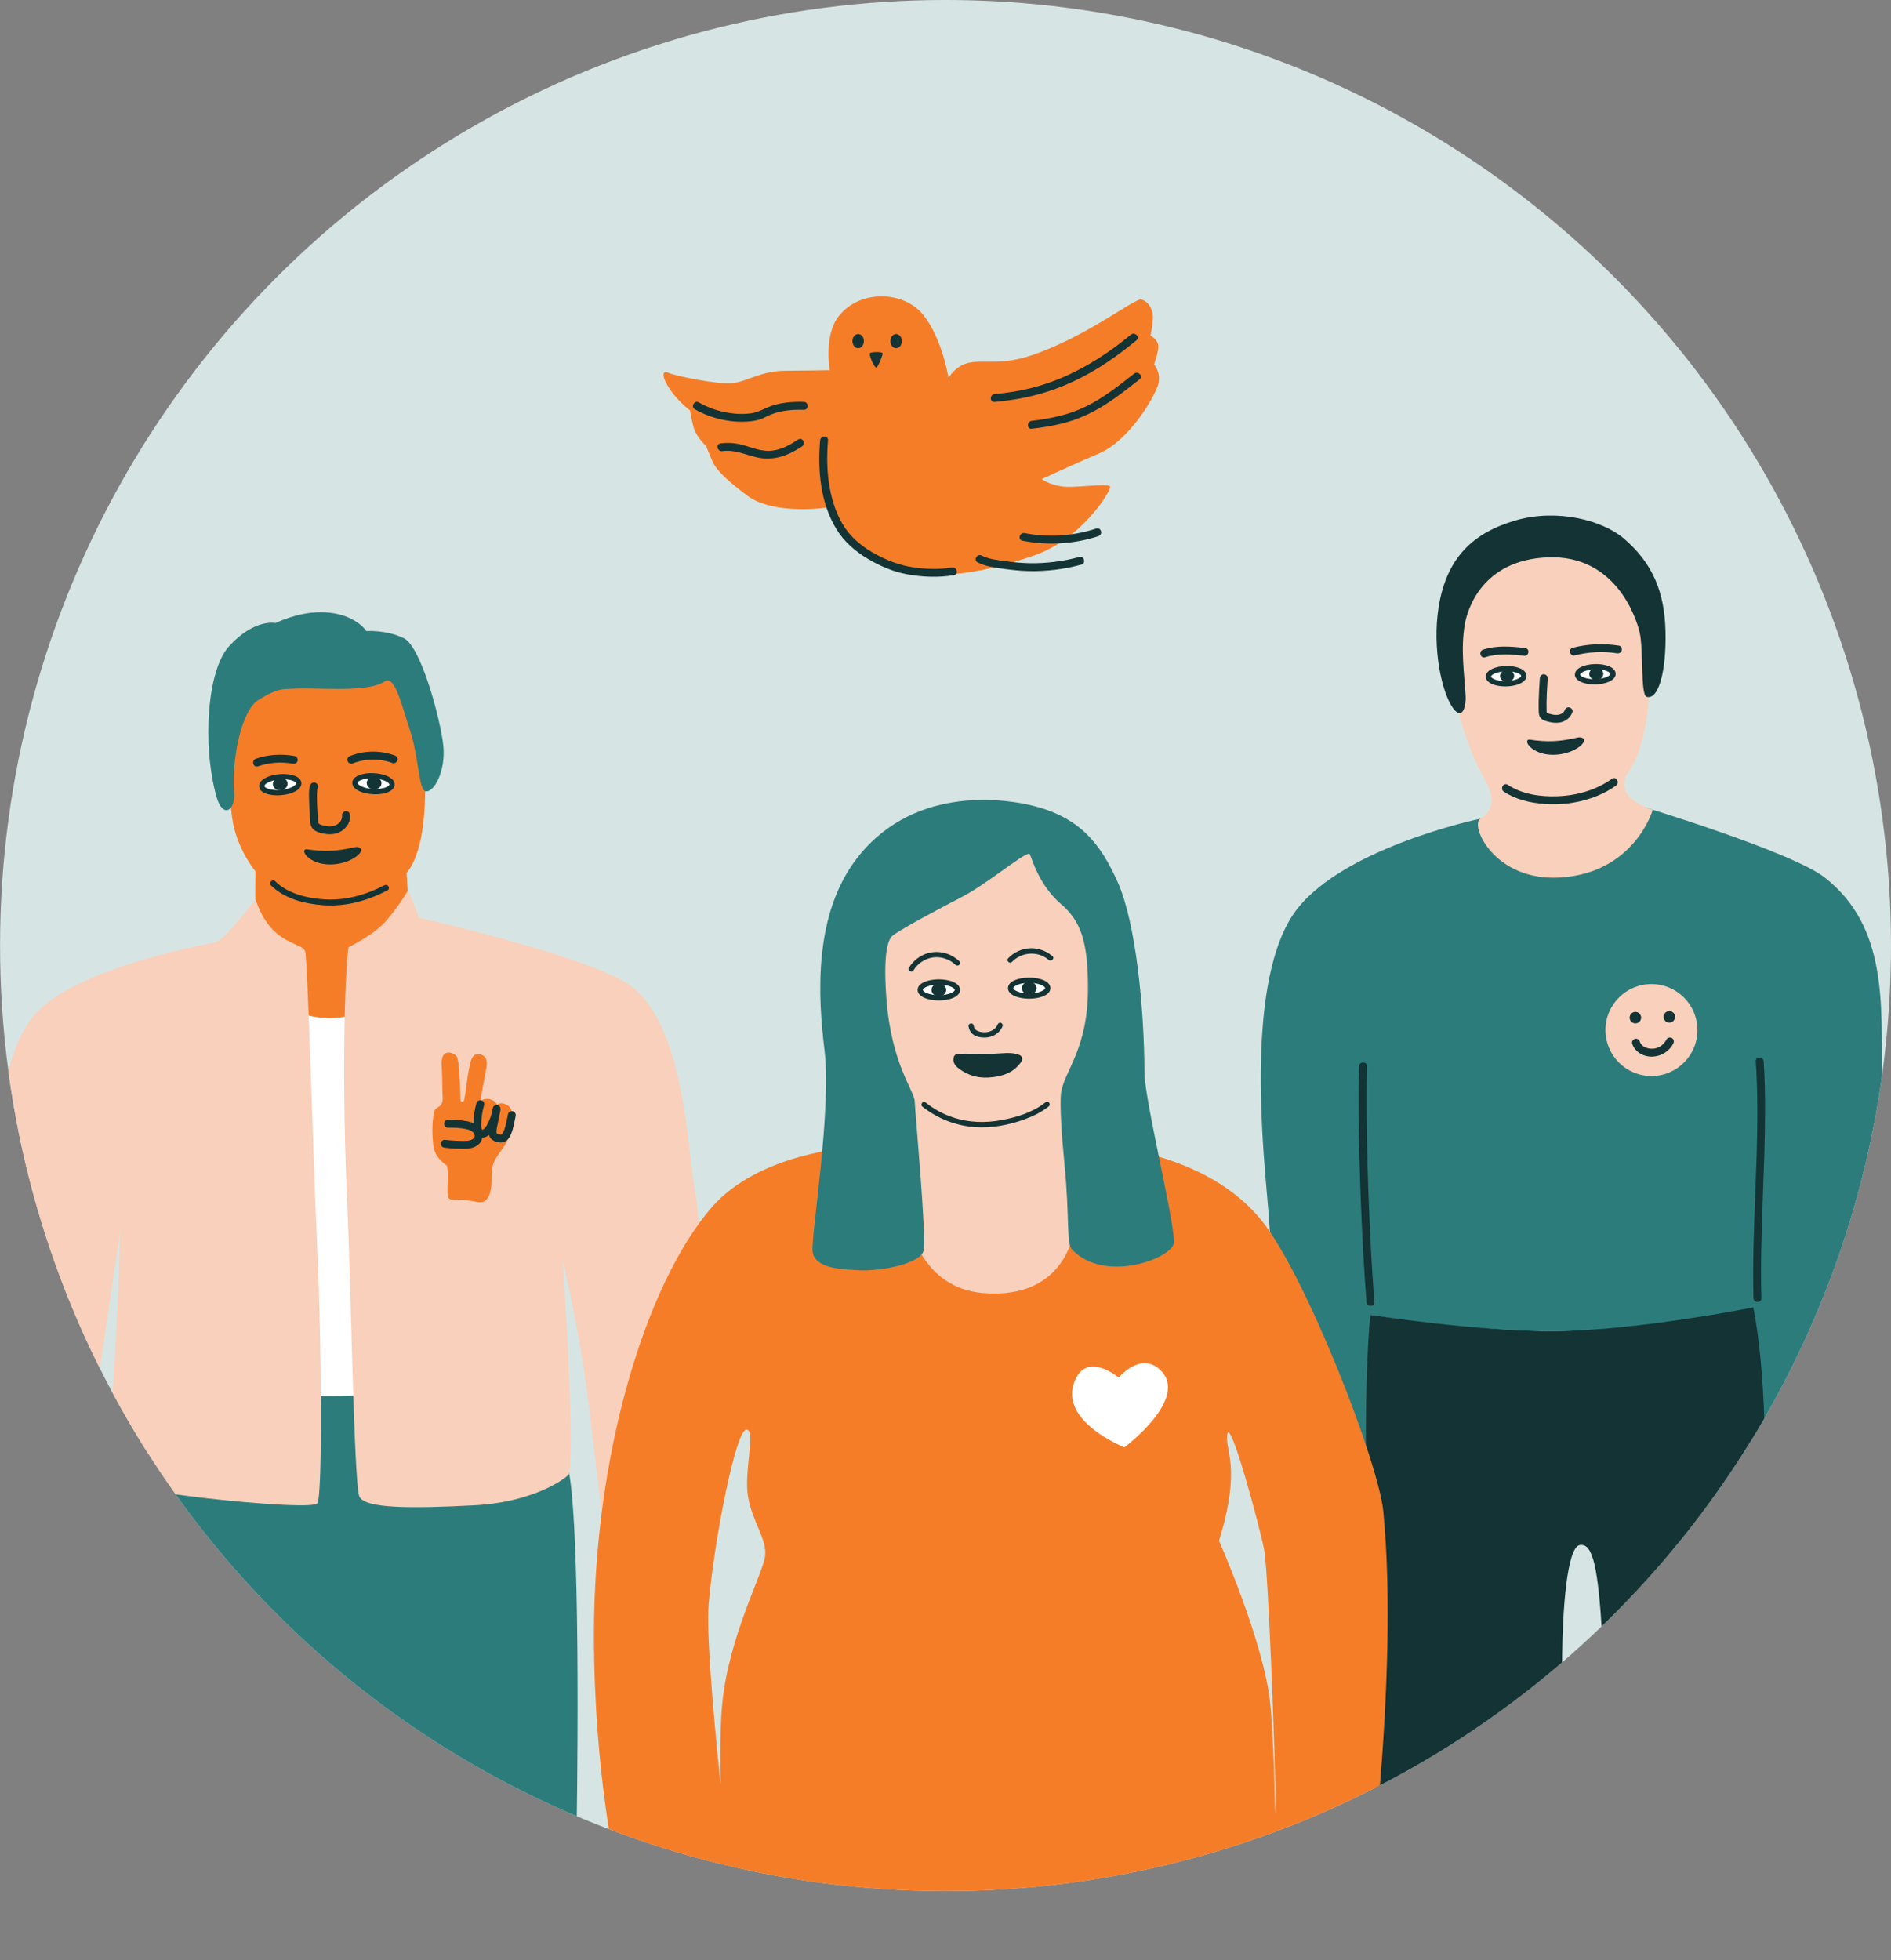<svg xmlns="http://www.w3.org/2000/svg" xmlns:xlink="http://www.w3.org/1999/xlink" version="1.1" x="0px" y="0px" enable-background="new 0 0 1200 1200" xml:space="preserve" viewBox="223.78 241 718.03 744.19">
<rect x="223.78" y="241" width="718.03" height="744.19" fill="#808080" stroke="none"/>
<g id="k">
	<circle fill="#D6E5E3" cx="582.803" cy="600" r="359.004"/>
</g>
<g id="Berater">
	<g>
		<defs>
			<circle id="SVGID_1_" cx="582.803" cy="600" r="359.004"/>
		</defs>
		<clipPath id="SVGID_2_">
			<use xlink:href="#SVGID_1_" overflow="visible"/>
		</clipPath>
		<path clip-path="url(#SVGID_2_)" fill="#2D7C7C" d="M442.71,936.102c0,0,1.92-107.846-2.79-135.662s-12.208-29.385-12.208-29.385    s-120.734-2.18-136.482-5.93c-15.748-3.75-12.266,67.491-6.508,81.739C290.48,861.112,433.758,937.908,442.71,936.102z"/>
		<path clip-path="url(#SVGID_2_)" fill="#FFFFFF" d="M333.237,615.432c0,0,7.041,4.867,14.334,4.53s29.238-4.53,29.238-4.53    l8.249,152.241c0,0-40.755,7.608-58.046,0C309.722,760.065,333.237,615.432,333.237,615.432z"/>
		<path clip-path="url(#SVGID_2_)" fill="#F67D28" d="M378.143,572.386c0,0,6.053-5.604,6.916-25.507    c0.711-16.409,1.653-43.93-13.025-56.447c-13.608-11.603-47.948-8.952-57.845,7.798c-7.765,13.141-3.881,41.24-2.241,53.345    c1.569,11.578,8.825,20.246,8.825,20.246l-0.106,19.715c0,0-1.924,34.884,26.906,35.971c29.712,1.12,31.512-33.469,31.512-37.252    C379.084,586.473,378.143,572.386,378.143,572.386z"/>
		<path clip-path="url(#SVGID_2_)" fill="#F9D0BB" d="M320.793,582.36c0,0-11.545,15.706-15.581,16.503    c-8.803,1.739-49.71,9.786-66.163,25.22s-15.249,52.96-15.249,52.96l33.228,115.158l12.391-83.74    c-1.65,64.286-6.881,93.521-1.74,95.578c10.283,4.113,74.552,10.797,76.609,7.712s1.542-62.727,0-95.632    s-3.599-109.813-4.627-113.777C338.632,598.377,326.622,600.345,320.793,582.36z"/>
		<path clip-path="url(#SVGID_2_)" fill="#F9D0BB" d="M356.113,600.602c0,0,9.766-4.619,14.499-10.212    c5.223-6.172,8.155-11.441,8.155-11.441l4.168,10.521c0,0,68.003,15.333,81.29,26.552c20.052,16.931,20.39,61.795,23.475,77.22    c3.085,15.425,5.691,95.482,5.691,95.482l-38.561,49.247c0,0-6.17-53.986-8.741-73.01c-2.571-19.024-8.661-45.764-8.661-45.764    s4.548,65.816,2.492,81.241c0.514,0.514-11.826,10.831-35.991,12.1s-41.646,1.268-43.703-3.359s-3.289-83.478-4.627-111.767    C353.543,653.951,354.571,610.539,356.113,600.602z"/>
		<path clip-path="url(#SVGID_2_)" fill="#2D7C7C" d="M331.463,502.693c12.564-1.126,31.308,1.886,38.733-3.162    c3.644-1.675,6.132,9.241,9.41,19.247c3.137,9.575,3.152,22.229,5.787,22.667c3.238,0.539,7.672-7.804,6.726-17.258    s-8.343-37.574-14.962-40.85c-6.618-3.276-14.251-2.737-14.251-2.737s-4.659-7.234-17.569-7.158    c-8.886,0.053-16.872,4.107-16.872,4.107s-8.107-1.83-17.841,8.961c-8.11,8.99-10.142,37.088-4.686,56.874    c2.394,8.684,7.345,5.452,6.738-1.677c-0.834-9.785,1.646-27.705,8.058-34.117C320.733,507.591,326.795,503.112,331.463,502.693z"/>
		<path clip-path="url(#SVGID_2_)" fill="#F67D28" d="M415.232,676.164c1.232-1.893,2.107-3.955,2.354-6.215    c0.282-2.576,0.664-4.281,0.495-6.85c-0.178-2.713-4.357-4.033-5.471-2.691c-0.74-0.87-1.289-1.734-3.063-2.111    c-1.548-0.329-2.862,0.35-3.377,0.663c0,0,0.338-2.029,0.379-2.239c0.471-2.405,0.918-4.814,1.342-7.228    c0.293-1.668,1.101-4.667,0.504-6.323c-0.517-1.434-2.384-2.28-3.913-1.833c-1.715,0.501-2.197,3.51-2.528,5.05    c-0.886,4.114-1.086,8.25-1.955,12.368c-0.156,0.661-1.206,0.817-1.356-0.063c-0.189-2.116-0.061-4.25-0.253-6.366    c-0.329-3.621-0.015-5.789-0.954-9.766c-0.267-0.991-2.156-1.949-3.304-1.923c-3.181,0.073-2.64,4.386-2.61,5.406    c0.044,1.476,0.106,2.951,0.164,4.427c0.012,1.402,0.017,2.804,0.062,4.206c0.039,1.186,0.09,2.371,0.153,3.555    c-0.223,3.665-2.827,2.7-3.298,5.003c-0.431,2.11-0.98,6.197-0.366,12.029c0.271,3.714,2.218,6.139,5.226,8.313    c0.739,1.507-0.005,9.982,0.373,11.693c0.474,2.15,4.459,0.987,6.302,1.286c1.141,0.185,2.283,0.37,3.424,0.555    c1.001,0.162,2.07,0.444,3.088,0.319c2.068-0.254,2.957-2.433,3.392-4.221c0.49-2.013,0.377-4.131,0.412-6.185    c0.036-2.098,0.363-3.998,1.395-5.845C412.834,679.415,414.132,677.853,415.232,676.164z M405.303,645.831    c0.004,0.022,0.002,0.044,0.005,0.066c-0.005-0.01-0.013-0.019-0.019-0.029C405.294,645.856,405.299,645.843,405.303,645.831z"/>
		<path clip-path="url(#SVGID_2_)" fill="#133335" d="M393.879,669.152c2.29-0.047,4.635,0.062,6.88,0.547    c0.873,0.188,1.801,0.45,2.474,1.049c0.284,0.253,0.528,0.557,0.669,0.915c0.08,0.202,0.137,0.494,0.118,0.657    c-0.199,1.75-2.774,1.862-4.176,1.862c-2.398,0-4.797-0.15-7.18-0.417c-0.806-0.09-1.5,0.754-1.5,1.5c0,0.886,0.691,1.409,1.5,1.5    c2.269,0.254,4.549,0.398,6.832,0.415c2.121,0.016,4.247-0.19,5.927-1.613c1.658-1.405,1.999-3.704,0.984-5.588    c-0.973-1.807-2.921-2.758-4.851-3.175c-2.503-0.539-5.122-0.707-7.677-0.654C391.951,666.191,391.945,669.191,393.879,669.152    L393.879,669.152z"/>
		<path clip-path="url(#SVGID_2_)" fill="#133335" d="M404.699,659.799c-0.702,2.469-1.101,5.035-1.165,7.602    c-0.052,2.097,0.19,4.857,2.676,5.445c2.457,0.582,4.271-1.741,5.288-3.624c1.139-2.107,1.93-4.398,2.315-6.762    c0.13-0.799-0.208-1.614-1.048-1.845c-0.737-0.203-1.688,0.249-1.845,1.048c-0.474,2.407-0.973,4.811-1.422,7.222    c-0.226,1.213-0.347,2.428,0.165,3.586c0.453,1.025,1.367,1.661,2.41,1.998c1.561,0.505,3.265,0.454,4.452-0.79    c1.039-1.089,1.569-2.61,1.969-4.03c0.452-1.606,0.718-3.254,1.075-4.882c0.174-0.791-0.238-1.623-1.048-1.845    c-0.751-0.206-1.671,0.253-1.845,1.048c-0.335,1.524-0.589,3.065-0.991,4.573c-0.108,0.405-0.226,0.808-0.361,1.206    c-0.064,0.19-0.133,0.378-0.205,0.565c-0.068,0.167-0.072,0.181-0.015,0.042c-0.038,0.085-0.077,0.17-0.117,0.254    c-0.15,0.31-0.318,0.615-0.522,0.893c0.219-0.298-0.091,0.08-0.14,0.134c-0.052,0.051-0.105,0.099-0.161,0.145    c0.153-0.114,0.183-0.141,0.093-0.08c-0.19,0.142-0.315,0.037-0.049,0.048c-0.429-0.017,0.183,0.098-0.098,0.035    c-0.418-0.093-0.649-0.043-1.068-0.159c-0.237-0.065-0.298-0.08-0.449-0.176c-0.101-0.064-0.18-0.157-0.181-0.159    c-0.18-0.326-0.142-0.773-0.1-1.143c0.139-1.233,0.473-2.47,0.713-3.687c0.263-1.334,0.526-2.668,0.788-4.002    c-0.964-0.266-1.929-0.532-2.893-0.798c-0.287,1.762-0.776,3.506-1.544,5.122c-0.348,0.732-0.72,1.515-1.206,2.166    c-0.194,0.259-0.452,0.539-0.712,0.731c-0.258,0.19-0.439,0.263-0.564,0.253c-0.046-0.004-0.115-0.118-0.151-0.186    c-0.033-0.062-0.051-0.09-0.095-0.266c-0.026-0.106-0.087-0.382-0.089-0.401c-0.101-0.734-0.035-1.742,0.01-2.561    c0.113-2.012,0.471-3.986,1.022-5.923C408.121,658.737,405.227,657.943,404.699,659.799L404.699,659.799z"/>
		<g clip-path="url(#SVGID_2_)">
			<g>
				
					<ellipse transform="matrix(0.055 -0.999 0.999 0.055 -192.286 873.925)" fill="#FFFFFF" cx="365.582" cy="538.554" rx="3.006" ry="7.056"/>
				<path fill="#133335" d="M366.331,542.581c-0.32,0-0.643-0.009-0.969-0.027c-3.998-0.221-7.968-1.818-7.824-4.443      c0.039-0.71,0.46-2.032,2.838-2.894c1.486-0.539,3.409-0.775,5.427-0.663c3.997,0.22,7.968,1.817,7.823,4.443      c-0.039,0.71-0.46,2.032-2.838,2.894C369.543,542.342,367.987,542.581,366.331,542.581z M364.848,536.528      c-1.423,0-2.771,0.2-3.79,0.569c-1.024,0.371-1.507,0.842-1.523,1.124c-0.039,0.706,2.186,2.129,5.937,2.336      c1.728,0.096,3.414-0.104,4.635-0.546c1.024-0.371,1.507-0.842,1.522-1.124c0.039-0.706-2.186-2.129-5.937-2.336      C365.41,536.536,365.127,536.528,364.848,536.528z"/>
			</g>
			
				<ellipse transform="matrix(0.055 -0.999 0.999 0.055 -192.286 873.925)" fill="#133335" cx="365.582" cy="538.554" rx="2.414" ry="2.803"/>
		</g>
		<g clip-path="url(#SVGID_2_)">
			<g>
				
					<ellipse transform="matrix(0.996 -0.085 0.085 0.996 -44.498 29.932)" fill="#FFFFFF" cx="330.195" cy="538.921" rx="7.056" ry="3.006"/>
				<path fill="#133335" d="M329.065,542.976c-3.481,0-6.702-1.073-6.897-3.372c-0.061-0.709,0.172-2.076,2.407-3.261      c1.396-0.74,3.271-1.242,5.28-1.413c3.989-0.335,8.144,0.688,8.368,3.309l0,0c0.223,2.621-3.699,4.335-7.688,4.675      C330.045,542.955,329.553,542.976,329.065,542.976z M331.331,536.866c-0.414,0-0.85,0.018-1.306,0.057      c-1.721,0.146-3.366,0.579-4.513,1.187c-0.962,0.51-1.375,1.044-1.351,1.325c0.06,0.705,2.457,1.805,6.205,1.485      c3.743-0.318,5.924-1.807,5.864-2.512l0,0C336.177,537.79,334.318,536.866,331.331,536.866z"/>
			</g>
			
				<ellipse transform="matrix(0.996 -0.085 0.085 0.996 -44.498 29.932)" fill="#133335" cx="330.195" cy="538.921" rx="2.803" ry="2.414"/>
		</g>
		<path clip-path="url(#SVGID_2_)" fill="#133335" d="M341.564,539.168c-0.564,1.457-0.451,3.304-0.437,4.837    c0.018,2.065,0.136,4.129,0.274,6.189c0.117,1.739-0.093,4.238,1.21,5.543c1.003,1.005,2.589,1.469,3.944,1.747    c1.604,0.329,3.282,0.387,4.871-0.056c3.006-0.837,5.589-3.711,5.257-6.966c-0.082-0.806-0.63-1.5-1.5-1.5    c-0.747,0-1.583,0.689-1.5,1.5c0.213,2.086-1.386,3.686-3.327,4.143c-1.17,0.275-2.41,0.154-3.563-0.144    c-0.758-0.196-2.055-0.382-2.182-1.297c-0.175-1.264-0.188-2.578-0.267-3.85c-0.109-1.737-0.198-3.476-0.216-5.216    c-0.009-0.861-0.004-1.725,0.055-2.584c0.013-0.192,0.03-0.383,0.048-0.574c0.006-0.066,0.014-0.132,0.022-0.198    c0.024-0.202-0.051,0.257,0.008-0.028c0.053-0.255,0.102-0.505,0.196-0.749c0.293-0.756-0.323-1.646-1.048-1.845    C342.561,537.888,341.858,538.41,341.564,539.168L341.564,539.168z"/>
		<path clip-path="url(#SVGID_2_)" fill="#133335" d="M321.734,531.953c4.241-1.435,8.784-1.817,13.193-0.994    c0.796,0.148,1.618-0.22,1.845-1.048c0.201-0.731-0.247-1.696-1.048-1.845c-4.934-0.921-10.026-0.618-14.788,0.994    C319.118,529.676,319.899,532.574,321.734,531.953L321.734,531.953z"/>
		<path clip-path="url(#SVGID_2_)" fill="#133335" d="M357.561,530.896c4.927-1.942,10.317-2.013,15.288-0.183    c0.76,0.28,1.643-0.313,1.845-1.048c0.23-0.837-0.285-1.564-1.048-1.845c-5.405-1.99-11.523-1.929-16.883,0.183    c-0.753,0.297-1.279,1.004-1.048,1.845C355.913,530.566,356.803,531.195,357.561,530.896L357.561,530.896z"/>
		<path clip-path="url(#SVGID_2_)" fill="#133335" d="M326.672,577.166c5.127,5.062,12.738,6.981,19.723,7.512    c8.595,0.653,16.916-1.679,24.495-5.632c1.284-0.67,0.148-2.612-1.136-1.943c-7.128,3.719-14.916,5.9-22.997,5.351    c-6.49-0.441-13.727-2.172-18.494-6.879C327.231,574.557,325.639,576.147,326.672,577.166L326.672,577.166z"/>
		<path clip-path="url(#SVGID_2_)" fill="#2D7C7C" d="M714.176,589.163c-17.816,28.312-10.316,92.236-8.856,110.688    s7.788,112.509,7.788,112.509l32.059-3.896l-1.063-68.283c0,0,31.697,6.112,70.718,6.194c38.654,0.081,72.02-6.805,72.02-6.805    s-1.19,30.951-0.129,44.823c1.06,13.872,37.99,1.731,39.942-8.56c1.951-10.291,11.9-90.553,11.679-125.686    c-0.174-27.615,2.289-57.224-21.664-75.956c-12.82-10.026-71.553-27.667-71.553-27.667s-2.423,21.279-32.626,21.995    c-19.748,0.468-26.523-16.714-26.523-16.714S730.396,563.387,714.176,589.163z"/>
		<path clip-path="url(#SVGID_2_)" fill="#F9D0BB" d="M851.363,548.451c0,0-4.684-0.992-8.729-4.808    c-3.473-3.276-1.438-8.235-1.438-8.235c5.92-7.204,9.795-23.607,8.83-44.936c-0.827-18.279-6.106-44.716-40.384-42.138    c-28.273,2.126-35.314,19.886-34.585,44.632c0.669,22.731,11.269,41.941,12.513,44.002c4.765,7.893,2.065,12.938-1.603,14.838    c-4.274,2.213,5.026,23.858,30.139,22.372C844.496,572.498,851.363,548.451,851.363,548.451z"/>
		<path clip-path="url(#SVGID_2_)" fill="#133335" d="M799.472,438.535c15.537-4.439,32.76-0.094,41.034,7.044    c10.779,9.299,15.321,20.119,15.676,35.11c0.355,14.991-2.593,26.203-7.168,24.88c-2.367-0.684-1.159-18.164-2.641-24.46    c-1.482-6.297-9.55-29.432-34.76-28.502c-25.211,0.931-30.725,20.062-31.629,25.41c-1.632,9.659-0.204,18.417,0.314,27.319    c0.194,3.342-1.082,9.686-4.846,4.447c-4.215-5.867-7.884-22.585-5.419-38.194C773.023,452.661,783.205,443.183,799.472,438.535z"/>
		<g clip-path="url(#SVGID_2_)">
			<g>
				
					<ellipse transform="matrix(1 -0.024 0.024 1 -11.54 19.789)" fill="#FFFFFF" cx="829.519" cy="496.997" rx="6.736" ry="2.87"/>
				<path fill="#133335" d="M829.216,500.87c-3.712,0-7.372-1.237-7.432-3.689c-0.06-2.541,3.8-3.961,7.644-4.052      c3.848-0.097,7.765,1.145,7.826,3.685v0c0.06,2.54-3.8,3.96-7.644,4.051C829.479,500.869,829.348,500.87,829.216,500.87z       M829.842,495.124c-0.121,0-0.243,0.001-0.367,0.004c-3.558,0.084-5.706,1.346-5.69,2.005c0.016,0.658,2.204,1.823,5.779,1.733      c3.557-0.084,5.705-1.346,5.69-2.005l0,0C835.239,496.225,833.184,495.124,829.842,495.124z"/>
			</g>
			
				<ellipse transform="matrix(1 -0.024 0.024 1 -11.54 19.789)" fill="#133335" cx="829.519" cy="496.997" rx="2.676" ry="2.305"/>
		</g>
		<g clip-path="url(#SVGID_2_)">
			<g>
				
					<ellipse transform="matrix(1 -0.024 0.024 1 -11.567 18.987)" fill="#FFFFFF" cx="795.664" cy="497.746" rx="6.736" ry="2.87"/>
				<path fill="#133335" d="M795.352,501.619c-1.781,0-3.463-0.281-4.771-0.803c-2.269-0.903-2.634-2.197-2.65-2.887      c-0.017-0.69,0.288-2,2.511-3.009c1.379-0.626,3.201-0.996,5.132-1.042c1.919-0.047,3.768,0.238,5.176,0.798      c2.268,0.903,2.634,2.196,2.65,2.887l0,0c0.017,0.69-0.288,2-2.511,3.01c-1.379,0.626-3.201,0.997-5.132,1.042      C795.621,501.618,795.486,501.619,795.352,501.619z M795.965,495.873c-0.114,0-0.229,0.001-0.346,0.004      c-1.643,0.039-3.229,0.354-4.352,0.864c-0.928,0.421-1.345,0.887-1.338,1.141c0.006,0.254,0.443,0.7,1.391,1.077      c1.145,0.456,2.738,0.689,4.389,0.657c1.643-0.039,3.229-0.354,4.352-0.864c0.928-0.422,1.345-0.887,1.338-1.141v0      c-0.006-0.254-0.443-0.699-1.391-1.076C798.943,496.11,797.485,495.873,795.965,495.873z"/>
			</g>
			
				<ellipse transform="matrix(1 -0.024 0.024 1 -11.567 18.987)" fill="#133335" cx="795.664" cy="497.746" rx="2.676" ry="2.305"/>
		</g>
		<path clip-path="url(#SVGID_2_)" fill="#133335" d="M808.471,498.512c-0.174,2.633-0.347,5.267-0.42,7.905    c-0.036,1.318-0.046,2.637-0.018,3.955c0.025,1.189-0.012,2.529,0.921,3.419c0.842,0.804,2.19,1.119,3.295,1.362    c1.284,0.283,2.589,0.387,3.889,0.154c2.142-0.384,3.936-1.806,4.682-3.853c0.277-0.761-0.311-1.643-1.048-1.845    c-0.835-0.229-1.567,0.284-1.845,1.048c-0.455,1.25-1.956,1.771-3.172,1.788c-0.918,0.013-1.8-0.179-2.676-0.438    c-0.289-0.085-0.753-0.155-1.004-0.337c0.131,0.096-0.004,0.079-0.009-0.111c-0.005-0.193-0.012-0.386-0.018-0.578    c-0.132-4.16,0.149-8.32,0.422-12.468c0.053-0.809-0.728-1.5-1.5-1.5C809.115,497.012,808.525,497.7,808.471,498.512    L808.471,498.512z"/>
		<g clip-path="url(#SVGID_2_)">
			<path fill="#133335" d="M806.321,525.745c4.667,2.898,11.859,2.105,16.209-0.582c2.422-1.496,2.778-2.643,2.726-3.217     c-0.072-0.797-1.391-1.15-2.316-0.937c-6.957,1.602-11.506,1.814-18.375,0.801c-0.225-0.033-0.474,0.025-0.653,0.145     c-0.187,0.125-0.256,0.337-0.278,0.535C803.529,523.478,805.007,524.998,806.321,525.745"/>
		</g>
		<g clip-path="url(#SVGID_2_)">
			<path fill="#133335" d="M341.97,567.375c4.667,2.898,11.859,2.105,16.209-0.582c2.422-1.496,2.778-2.643,2.726-3.217     c-0.072-0.797-1.391-1.15-2.316-0.937c-6.957,1.602-11.506,1.814-18.375,0.801c-0.225-0.033-0.474,0.025-0.653,0.145     c-0.187,0.125-0.256,0.337-0.278,0.536C339.178,565.108,340.656,566.629,341.97,567.375"/>
		</g>
		<path clip-path="url(#SVGID_2_)" fill="#133335" d="M787.725,490.545c4.829-1.589,9.955-1.073,14.921-0.567    c0.807,0.082,1.5-0.748,1.5-1.5c0-0.88-0.691-1.418-1.5-1.5c-5.233-0.533-10.632-1-15.718,0.674    C785.102,488.253,785.884,491.151,787.725,490.545L787.725,490.545z"/>
		<path clip-path="url(#SVGID_2_)" fill="#133335" d="M821.776,489.826c5.198-1.324,10.643-1.62,15.948-0.791    c0.799,0.125,1.613-0.204,1.845-1.048c0.196-0.712-0.242-1.719-1.048-1.845c-5.857-0.915-11.793-0.674-17.543,0.791    C819.109,487.41,819.901,490.304,821.776,489.826L821.776,489.826z"/>
		<path clip-path="url(#SVGID_2_)" fill="#133335" d="M744.103,740.182c0,0-2.857,25.635-1.136,79.96    c1.737,54.851,3.309,116.58,3.309,116.58l70.811-17.393c0,0-0.375-31.532-0.142-50.188c0.199-15.891,1.686-40.717,6.726-41.526    c5.04-0.809,6.911,8.896,8.486,34.374c1.575,25.479,4.074,54.149,4.074,54.149l54.217-32.865c0,0,8.706-97.503-0.929-145.876    c0,0-43.871,8.747-74.698,8.979C783.994,746.609,744.103,740.182,744.103,740.182z"/>
		<path clip-path="url(#SVGID_2_)" fill="#F67D28" d="M546.787,676.706c0,0-34.96,2.091-52.805,22.747    c-25.184,29.151-44.745,94.237-44.681,162.477c0.05,53.642,8.936,90.987,8.936,90.987l44.681,14.623    c0,0-11.835-95.945-10.052-117.494c1.907-23.046,10.096-65.369,14.158-66.181c4.062-0.812-0.856,15.512,0.768,25.26    c1.625,9.749,7.311,16.248,6.499,22.747s-13.874,30.731-16.279,56.055c-2.406,25.323,1.656,85.3,4.094,89.362    c2.437,4.062,45.832,9.749,95.218,7.311c49.386-2.437,105.441-15.476,108.69-20.33c3.25-4.854,1.836-60.021,0-77.156    c-2.446-22.822-19.351-61.118-19.351-61.118c8.702-28.287,2.058-34.606,3.103-40.431c1.193-6.647,12.377,35.506,14.002,43.63    s4.301,81.469,4.301,94.467s-4.268,58.5,0.088,58.5c4.356,0,33.602-7.312,33.602-7.312s13.558-95.381,7.282-160.032    c-1.806-18.597-29.584-90.007-46.276-110.492C674.331,669.434,610.965,670.206,546.787,676.706z"/>
		<path clip-path="url(#SVGID_2_)" fill="#F9D0BB" d="M612.367,558.031c-12.313,2.428-56.975,10.165-58.801,30.948    c-4.682,53.274,17.537,70.149,17.537,70.149l-2.063,46.422c0,0,4.263,24.374,27.927,26.389c32.405,2.76,34.803-24.76,34.803-24.76    l-0.695-53.634c0,0,19.126-33.582,9.145-63.534C637.736,582.557,624.976,555.544,612.367,558.031z"/>
		<path clip-path="url(#SVGID_2_)" fill="#2D7C7C" d="M616.493,547.048c-9.007-2.348-44.497-8.779-66.761,19.089    c-17.403,21.783-15.297,53.714-12.883,73.556c2.747,22.574-5.002,69.709-4.542,76.148s9.658,7.116,17.937,7.467    c8.279,0.351,23.086-2.527,24.245-7.493c1.16-4.966-3.244-52.691-3.387-56.688s-8.929-14.184-10.758-39.165    c-1.186-16.2,0.411-21.562,2.033-23.402c1.622-1.84,18.88-11.01,26.449-14.91c9.744-5.02,22.455-15.957,25.749-16.562    c0.648-0.119,2.803,11.188,12.032,19.118c7.515,6.457,10.321,14.107,10.287,32.223c-0.043,23.284-9.27,31.417-10.248,39.784    c-0.479,4.093,0.214,15.56,1.345,26.973c1.998,20.179,0.613,29.819,2.837,32.193c12.439,13.281,38.901,3.151,38.763-2.862    c-0.219-9.57-11.208-54.157-11.245-64.285c-0.088-24.306-3.241-56.787-10.118-72.208    C641.629,561.225,633.902,551.586,616.493,547.048z"/>
		<g clip-path="url(#SVGID_2_)">
			<g>
				<ellipse fill="#FFFFFF" cx="614.576" cy="616.177" rx="7.056" ry="3.006"/>
				<path fill="#133335" d="M614.575,620.183c-4.003,0-8.056-1.376-8.056-4.006s4.053-4.006,8.056-4.006      c4.004,0,8.057,1.376,8.057,4.006S618.579,620.183,614.575,620.183z M614.575,614.171c-3.757,0-6.056,1.299-6.056,2.006      s2.299,2.006,6.056,2.006s6.057-1.299,6.057-2.006S618.332,614.171,614.575,614.171z"/>
			</g>
			<ellipse fill="#133335" cx="614.576" cy="616.177" rx="2.803" ry="2.414"/>
		</g>
		<g clip-path="url(#SVGID_2_)">
			<g>
				<ellipse fill="#FFFFFF" cx="580.269" cy="616.845" rx="7.056" ry="3.006"/>
				<path fill="#133335" d="M580.27,620.851c-4.003,0-8.057-1.376-8.057-4.006s4.053-4.006,8.057-4.006s8.056,1.376,8.056,4.006      S584.273,620.851,580.27,620.851z M580.27,614.839c-3.757,0-6.057,1.299-6.057,2.006s2.299,2.006,6.057,2.006      c3.757,0,6.056-1.299,6.056-2.006S584.026,614.839,580.27,614.839z"/>
			</g>
			<ellipse fill="#133335" cx="580.269" cy="616.845" rx="2.803" ry="2.414"/>
		</g>
		<path clip-path="url(#SVGID_2_)" fill="#133335" d="M591.533,630.559c0.171,1.389,0.835,2.605,2.025,3.381    c1.211,0.789,2.877,1.026,4.294,0.989c2.895-0.077,5.545-1.635,6.642-4.366c0.201-0.501-0.22-1.099-0.698-1.23    c-0.57-0.157-1.028,0.195-1.23,0.698c-0.72,1.793-2.672,2.794-4.52,2.89c-1.673,0.086-4.258-0.285-4.513-2.362    c-0.066-0.536-0.412-1-1-1C592.044,629.559,591.467,630.02,591.533,630.559L591.533,630.559z"/>
		<path clip-path="url(#SVGID_2_)" fill="#133335" d="M608.041,606.208c3.7-3.835,9.846-4.243,13.945-0.773    c0.977,0.827,2.398-0.581,1.414-1.414c-2.391-2.024-5.493-3.167-8.643-2.979c-3.072,0.184-5.995,1.538-8.131,3.752    C605.732,605.72,607.145,607.136,608.041,606.208L608.041,606.208z"/>
		<path clip-path="url(#SVGID_2_)" fill="#133335" d="M570.637,609.42c1.587-2.612,4.315-4.452,7.346-4.903    c3.118-0.464,6.38,0.656,8.636,2.829c0.927,0.893,2.344-0.519,1.414-1.414c-2.748-2.646-6.617-3.915-10.396-3.371    c-3.603,0.519-6.846,2.753-8.727,5.85C568.24,609.514,569.969,610.52,570.637,609.42L570.637,609.42z"/>
		<g clip-path="url(#SVGID_2_)">
			<path fill="#133335" d="M586.396,641.585c0.803-1.083,9.65,0.006,18.023-0.683c2.072-0.171,4.193-0.161,6.194,0.558     c0.511,0.184,1.072,0.492,1.248,1.132c0.215,0.783-0.262,1.584-0.743,2.143c-0.988,1.147-3.083,4.288-10.18,5.217     c-4.798,0.628-9.018-0.188-13.174-3.316c-0.713-0.537-1.408-1.211-1.762-2.166S585.737,642.226,586.396,641.585"/>
		</g>
		<path clip-path="url(#SVGID_2_)" fill="#133335" d="M573.96,661.108c5.693,4.542,12.657,7.298,19.927,7.831    c6.388,0.468,13.061-0.785,19.046-2.987c3.268-1.202,6.421-2.75,9.145-4.939c0.421-0.339,0.353-1.062,0-1.414    c-0.416-0.416-0.992-0.339-1.414,0c-4.628,3.718-10.78,5.608-16.531,6.672c-6.259,1.158-12.606,0.994-18.667-1.07    c-3.639-1.239-7.085-3.108-10.091-5.507c-0.422-0.336-1.002-0.412-1.414,0C573.611,660.043,573.536,660.77,573.96,661.108    L573.96,661.108z"/>
		<path clip-path="url(#SVGID_2_)" fill="#FFFFFF" d="M648.574,764.034c0,0-11.181-9.383-16.108,0    c-8.378,15.956,18.256,26.489,18.256,26.489s25.115-18.741,13.477-29.512C656.731,754.099,648.574,764.034,648.574,764.034z"/>
		<path clip-path="url(#SVGID_2_)" fill="#133335" d="M739.825,645.838c-0.341,11.275-0.163,22.569,0.118,33.844    c0.315,12.636,0.821,25.268,1.528,37.888c0.333,5.94,0.71,11.879,1.184,17.81c0.153,1.911,3.154,1.928,3,0    c-0.899-11.249-1.488-22.524-1.968-33.798c-0.537-12.626-0.917-25.263-1.012-37.9c-0.045-5.947-0.029-11.897,0.151-17.842    C742.883,643.907,739.883,643.909,739.825,645.838L739.825,645.838z"/>
		<path clip-path="url(#SVGID_2_)" fill="#133335" d="M890.463,643.984c1.557,23.568-0.381,47.253-0.867,70.827    c-0.131,6.352-0.176,12.706-0.009,19.058c0.051,1.927,3.051,1.934,3,0c-0.626-23.767,1.372-47.516,1.401-71.28    c0.008-6.205-0.117-12.412-0.526-18.605C893.336,642.068,890.335,642.054,890.463,643.984L890.463,643.984z"/>
		<g clip-path="url(#SVGID_2_)">
			<circle fill="#F9D0BB" cx="850.849" cy="632.089" r="17.46"/>
			<circle fill="#133335" cx="844.75" cy="627.376" r="2.183"/>
			<circle fill="#133335" cx="857.636" cy="627.07" r="2.183"/>
			<path fill="#133335" d="M843.528,637.274c1.16,3.333,4.541,5.106,7.981,4.886c3.227-0.206,6.167-2.091,7.644-4.981     c0.368-0.721,0.189-1.627-0.538-2.052c-0.67-0.392-1.682-0.186-2.052,0.538c-0.955,1.871-2.716,3.245-4.832,3.478     c-2.065,0.228-4.569-0.539-5.309-2.666c-0.266-0.765-1.027-1.273-1.845-1.048C843.833,635.633,843.261,636.505,843.528,637.274     L843.528,637.274z"/>
		</g>
		<path clip-path="url(#SVGID_2_)" fill="#133335" d="M794.81,541.567c4.441,2.97,9.893,4.232,15.154,4.654    c6.053,0.486,12.312-0.241,18.061-2.21c3.325-1.139,6.5-2.695,9.358-4.746c1.555-1.116,0.058-3.719-1.514-2.59    c-6.051,4.343-13.489,6.415-20.882,6.661c-6.351,0.211-13.277-0.757-18.663-4.359C794.715,537.9,793.211,540.498,794.81,541.567    L794.81,541.567z"/>
		<g clip-path="url(#SVGID_2_)">
			<path fill="#F67D28" d="M538.849,381.537c0,0-2.43-13.357,3.573-20.729c8.248-10.127,24.959-9.307,32.15,0     c7.192,9.307,9.37,23.69,9.37,23.69s2.684-5.085,8.607-5.931c5.922-0.846,11.725,1.071,22.977-2.695     c20.565-6.884,38.96-21.578,41.498-21.155c2.538,0.423,4.745,3.628,4.517,7.277c-0.228,3.649-0.912,6.386-0.912,6.386     s2.965,1.588,2.965,4.101s-1.596,6.846-1.596,6.846s2.737,3.193,1.596,7.526c-1.14,4.333-10.719,21.209-22.35,26.227     s-21.894,9.806-21.894,9.806s4.105,3.193,11.175,2.965c7.07-0.228,14.596-1.345,14.824,0.012     c0.228,1.357-10.491,19.829-29.419,26.215c-18.929,6.386-40.215,11.334-59.503,1.59c-17.932-9.06-18.064-20.025-18.064-20.025     s-20.606,3.232-30.949-4.525s-12.283-10.99-13.252-13.252s-2.263-5.495-2.263-5.495s-3.879-3.555-4.848-7.434     s-1.293-6.141-1.293-6.141s-4.848-3.555-8.081-8.727s-1.939-6.464,0-5.495c1.939,0.97,18.424,4.525,24.242,3.879     c5.818-0.646,10.739-4.696,20.399-4.696C527.485,381.754,538.849,381.537,538.849,381.537z"/>
			<g>
				<ellipse fill="#133335" cx="564.044" cy="370.506" rx="2.173" ry="2.69"/>
				<ellipse fill="#133335" cx="549.634" cy="370.506" rx="2.173" ry="2.69"/>
				<path fill="#133335" d="M554.055,375.177c0.052-0.624,4.885-0.751,4.885,0c0,0.751-1.818,5.386-2.445,5.386      C555.869,380.563,553.93,376.68,554.055,375.177z"/>
			</g>
			<path fill="#133335" d="M601.447,393.606c7.788-0.681,15.49-2.195,22.85-4.864c7.083-2.568,13.77-6.099,20.018-10.296     c3.81-2.559,7.461-5.351,11.007-8.263c1.493-1.226-0.64-3.338-2.121-2.121c-11.474,9.422-24.261,17.068-38.824,20.503     c-4.255,1.004-8.576,1.66-12.93,2.041C599.538,390.773,599.521,393.775,601.447,393.606L601.447,393.606z"/>
			<path fill="#133335" d="M615.526,403.791c6.074-0.696,12.134-1.779,17.851-4.009c5.08-1.982,9.736-4.768,14.16-7.934     c3.062-2.191,6.026-4.517,8.978-6.853c1.513-1.197-0.622-3.307-2.121-2.121c-5.717,4.524-11.525,9.105-18.087,12.359     c-6.493,3.22-13.62,4.738-20.781,5.558C613.63,401.008,613.608,404.011,615.526,403.791L615.526,403.791z"/>
			<path fill="#133335" d="M595.005,454.532c2.894,1.436,6.001,1.932,9.171,2.359c3.328,0.449,6.651,0.846,10.011,0.935     c6.804,0.179,13.631-0.675,20.199-2.45c1.862-0.503,1.072-3.398-0.798-2.893c-6.173,1.668-12.529,2.475-18.925,2.353     c-3.073-0.059-6.121-0.364-9.165-0.768c-3.041-0.404-6.198-0.746-8.98-2.127C594.796,451.086,593.274,453.672,595.005,454.532     L595.005,454.532z"/>
			<path fill="#133335" d="M612.023,446.297c9.593,1.875,19.529,1.313,28.826-1.728c1.827-0.598,1.045-3.495-0.798-2.893     c-8.777,2.871-18.16,3.501-27.23,1.728C610.935,443.035,610.127,445.926,612.023,446.297L612.023,446.297z"/>
			<path fill="#133335" d="M487.631,396.376c5.988,3.487,13.677,5.254,20.59,4.63c1.457-0.131,2.932-0.356,4.317-0.843     c1.47-0.517,2.791-1.358,4.25-1.904c3.916-1.464,8.072-1.794,12.222-1.667c1.931,0.059,1.929-2.941,0-3     c-4.028-0.123-8.145,0.169-12,1.419c-2.805,0.91-5.206,2.553-8.176,2.931c-6.548,0.833-14.01-0.85-19.689-4.157     C487.474,392.813,485.962,395.404,487.631,396.376L487.631,396.376z"/>
			<path fill="#133335" d="M498.096,412.278c4.733-0.668,8.859,1.462,13.359,2.433c6.161,1.33,11.779-0.814,16.883-4.236     c1.596-1.07,0.096-3.67-1.514-2.59c-2.832,1.899-5.916,3.616-9.331,4.146c-2.169,0.337-4.332,0.057-6.435-0.503     c-2.063-0.55-4.065-1.311-6.146-1.799c-2.531-0.593-5.041-0.706-7.613-0.343C495.395,409.654,496.205,412.545,498.096,412.278     L498.096,412.278z"/>
			<path fill="#133335" d="M535.188,408.194c-0.981,11.305,0.119,23.73,6.134,33.624c2.897,4.764,7.152,8.486,11.913,11.32     c4.593,2.735,9.679,4.942,14.954,5.902c5.832,1.061,11.973,1.324,17.831,0.314c1.899-0.327,1.094-3.219-0.797-2.893     c-4.809,0.829-9.93,0.651-14.741-0.066c-4.974-0.741-9.594-2.488-14.011-4.872c-4.572-2.467-8.881-5.713-11.817-10.06     c-3.013-4.463-4.765-9.667-5.758-14.928c-1.137-6.031-1.237-12.238-0.708-18.34C538.355,406.271,535.354,406.282,535.188,408.194     L535.188,408.194z"/>
		</g>
	</g>
	<g>
	</g>
	<g>
	</g>
	<g>
	</g>
	<g>
	</g>
	<g>
	</g>
	<g>
	</g>
	<g>
	</g>
	<g>
	</g>
	<g>
	</g>
	<g>
	</g>
	<g>
	</g>
	<g>
	</g>
	<g>
	</g>
	<g>
	</g>
	<g>
	</g>
</g>
</svg>